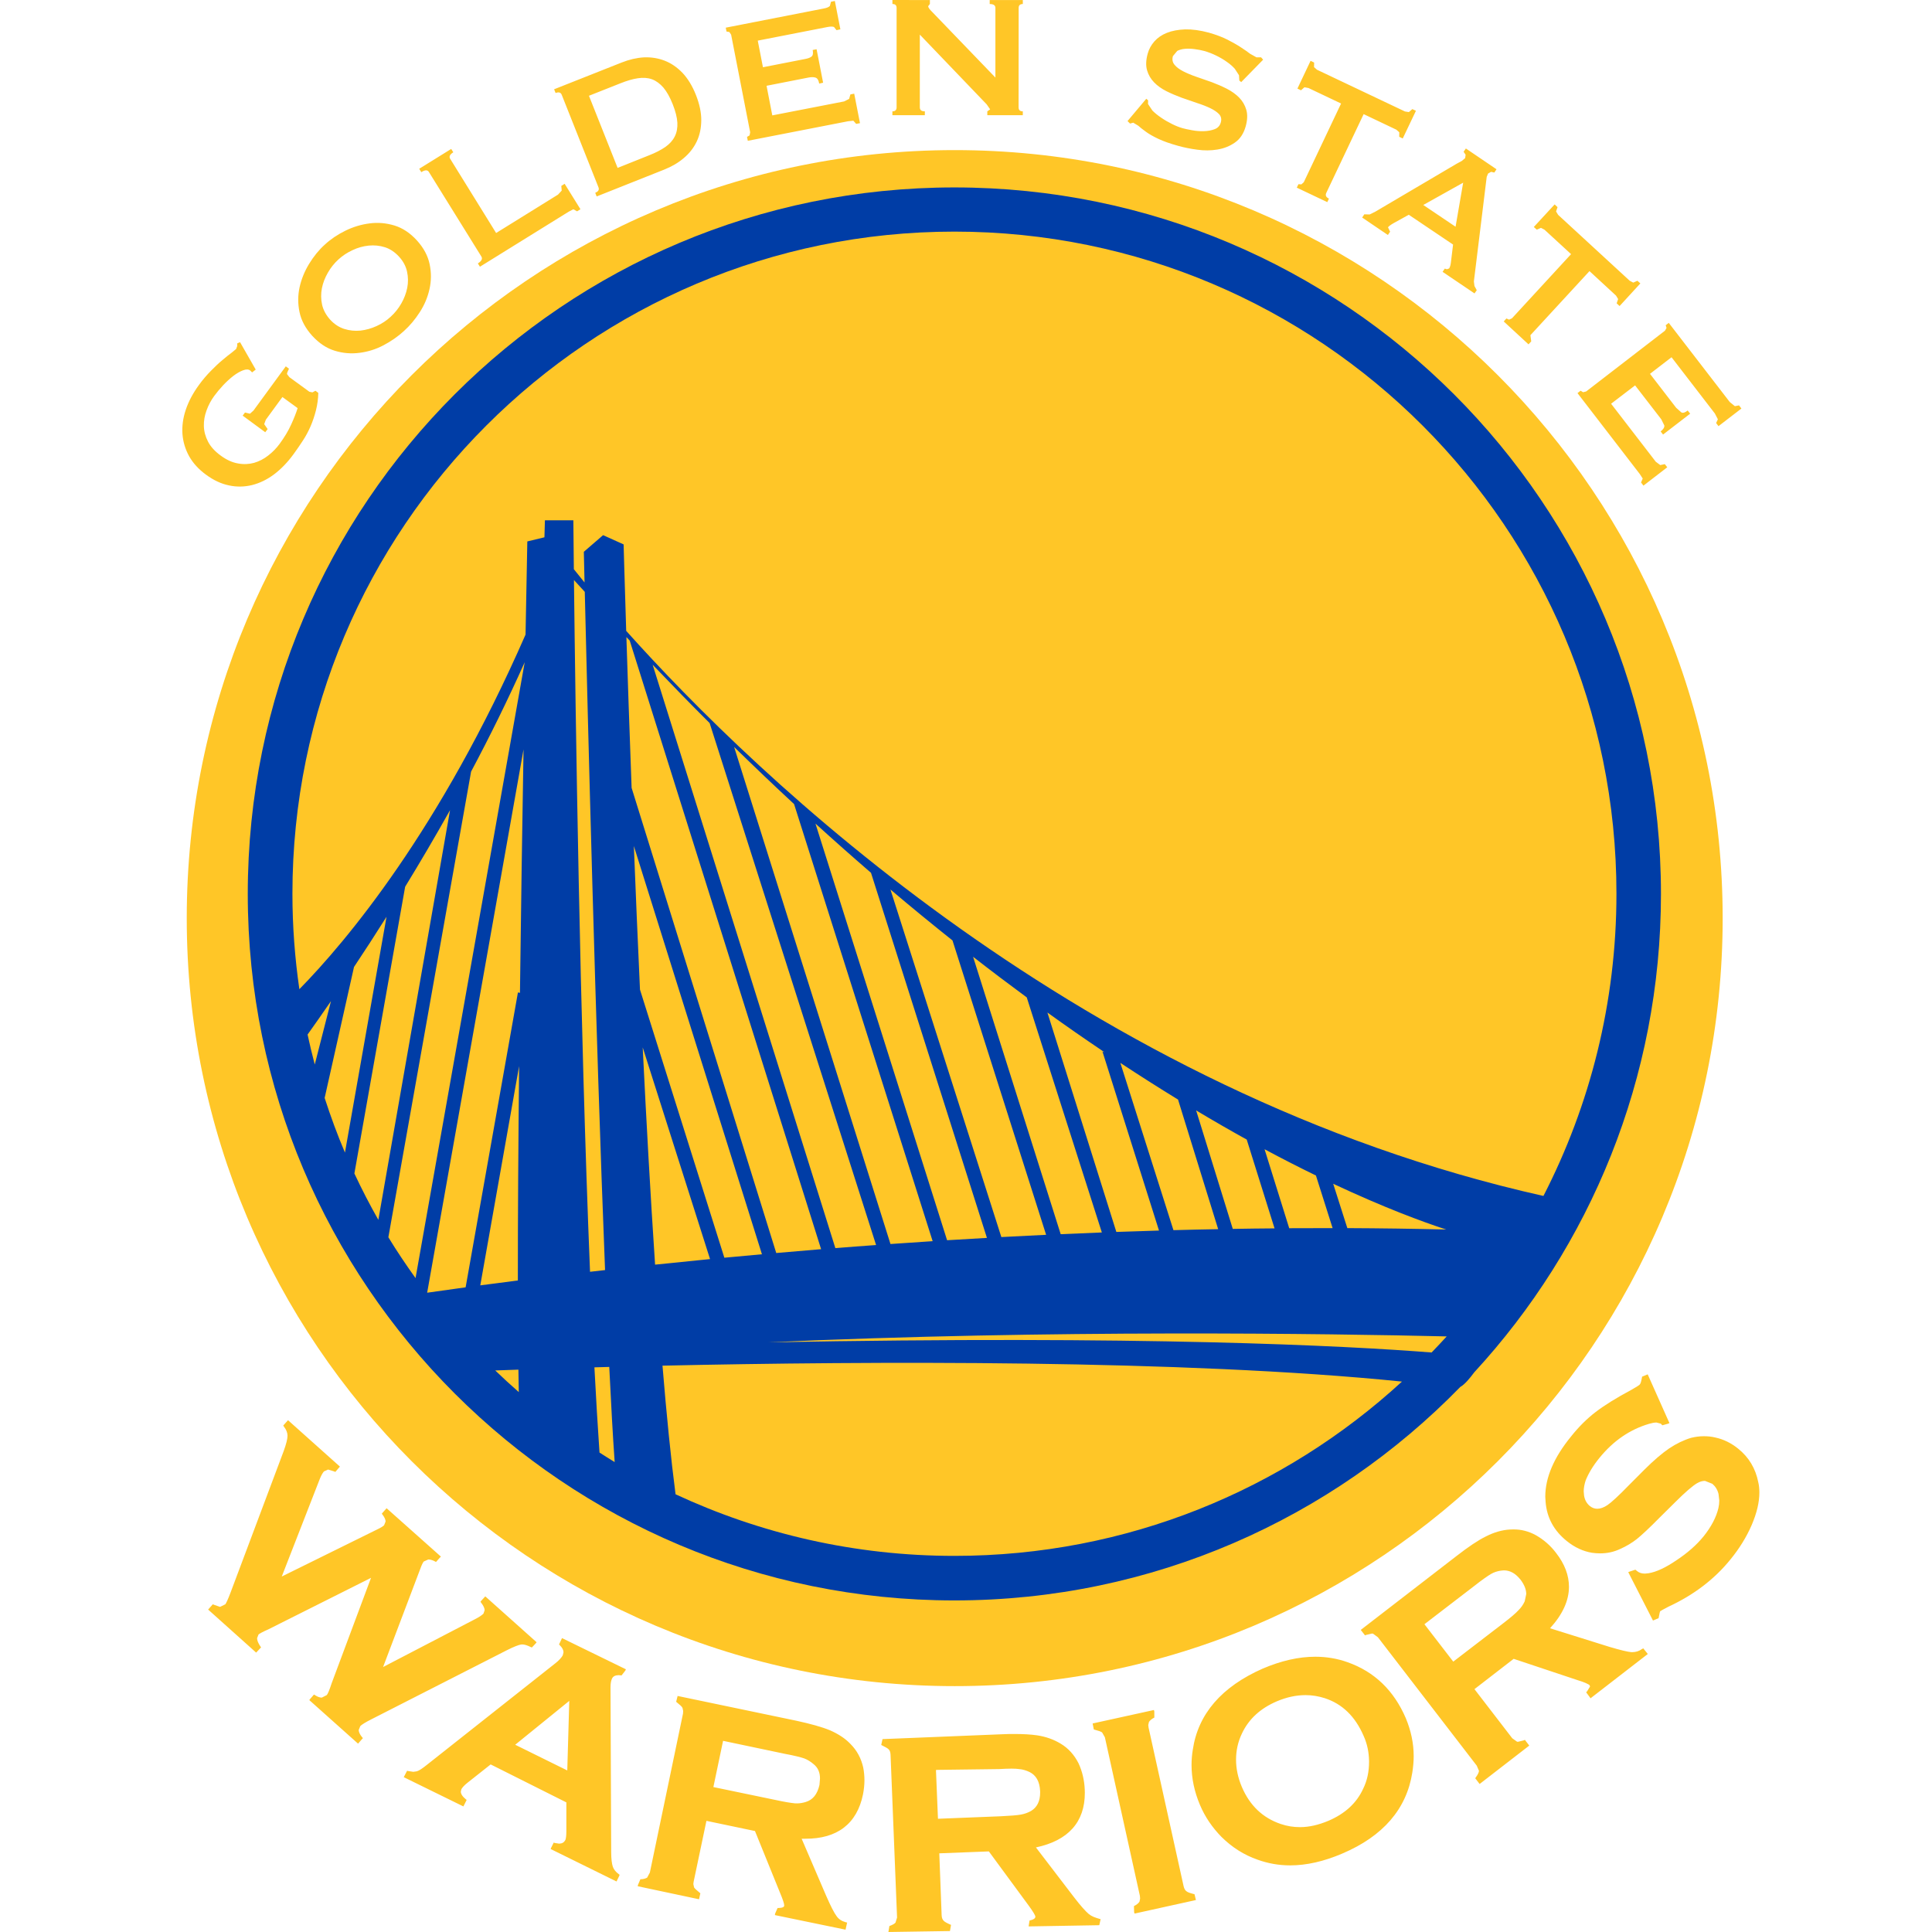 <svg version="1.1" id="Layer_1" xmlns="http://www.w3.org/2000/svg" xmlns:xlink="http://www.w3.org/1999/xlink" x="0px" y="0px" viewBox="0 0 200 200" enable-background="new 0 0 200 200" xml:space="preserve" preserveAspectRatio="xMidYMid">
<g>
	<path fill="#FFC627" d="M38.489,177.958l13.977-7.125c0.736-0.374,1.24-0.558,1.469-0.591l0.121-0.011
		c0.212,0,0.523,0.083,0.906,0.281l0.099,0.033l0.393-0.417l0.097-0.124l-5.314-4.748l-0.418,0.454l-0.079,0.108l0.079,0.108
		c0.244,0.314,0.35,0.582,0.35,0.763l-0.12,0.352c-0.15,0.157-0.462,0.373-0.952,0.617l-9.44,4.911l3.844-10.146
		c0.154-0.428,0.286-0.688,0.365-0.774l0.471-0.214c0.194,0,0.43,0.062,0.707,0.208l0.089,0.054l0.39-0.438l0.121-0.119
		l-5.623-5.008l-0.406,0.455l-0.091,0.114l0.073,0.092c0.225,0.293,0.319,0.533,0.319,0.715l-0.153,0.379
		c-0.05,0.075-0.318,0.254-0.746,0.454l-9.849,4.86l3.926-10.073c0.161-0.401,0.317-0.672,0.442-0.807l0.425-0.195l0.636,0.195
		l0.115,0.054l0.382-0.444l0.096-0.108l-5.375-4.805l-0.418,0.469l-0.075,0.092l0.072,0.103c0.259,0.33,0.371,0.656,0.371,0.947
		c0,0.309-0.13,0.845-0.389,1.564l-5.52,14.7c-0.26,0.699-0.48,1.132-0.528,1.181l-0.547,0.27l-0.635-0.219l-0.115-0.051
		l-0.384,0.436l-0.1,0.111l4.971,4.456l0.427-0.455l0.083-0.087l-0.071-0.098c-0.244-0.368-0.342-0.628-0.342-0.853l0.149-0.382
		c0.06-0.06,0.403-0.268,0.992-0.52l10.654-5.344l-4.077,10.915c-0.228,0.704-0.414,1.14-0.51,1.224l-0.508,0.26
		c-0.199,0-0.429-0.076-0.696-0.249l-0.115-0.07l-0.39,0.449l-0.096,0.125l5.049,4.51l0.405-0.466l0.1-0.108l-0.083-0.087
		c-0.256-0.314-0.354-0.563-0.354-0.758l0.165-0.4C37.416,178.554,37.823,178.289,38.489,177.958z M57.92,170.129l-0.049,0.095
		l0.077,0.091c0.266,0.257,0.386,0.501,0.386,0.734l-0.08,0.319c-0.127,0.217-0.374,0.514-0.779,0.826l-13.254,10.479
		c-0.486,0.39-0.835,0.628-1.072,0.693l-0.362,0.051l-0.516-0.076l-0.13-0.03l-0.271,0.52l-0.073,0.141L47.97,187l0.285-0.563
		l0.053-0.113l-0.1-0.076c-0.356-0.29-0.505-0.561-0.505-0.78l0.059-0.252c0.09-0.16,0.278-0.385,0.612-0.65l2.419-1.914l7.836,3.93
		v3.016c0,0.433-0.046,0.742-0.101,0.877c-0.144,0.255-0.321,0.365-0.638,0.379l-0.466-0.07l-0.101-0.043l-0.271,0.541L57,191.408
		l6.822,3.362l0.27-0.557l0.05-0.13l-0.091-0.076c-0.317-0.23-0.513-0.487-0.611-0.763c-0.1-0.296-0.17-0.801-0.17-1.516
		l-0.07-17.061c0-0.392,0.057-0.706,0.16-0.912c0.115-0.219,0.302-0.328,0.67-0.344l0.315,0.027l0.387-0.498l0.062-0.135
		l-6.614-3.229L57.92,170.129z M58.724,183.275l-5.391-2.659l5.598-4.542L58.724,183.275z M88.051,180.546
		c-0.559-0.593-1.271-1.045-2.125-1.424c-0.856-0.352-2.01-0.671-3.492-0.993l-12.288-2.564l-0.15,0.604
		c0.405,0.333,0.593,0.49,0.655,0.631l0.07,0.319l-0.018,0.279l-3.43,16.451l-0.28,0.52c-0.134,0.081-0.358,0.168-0.703,0.173
		l-0.245,0.58l-0.027,0.141l6.347,1.348l0.135-0.618c-0.378-0.319-0.558-0.471-0.647-0.601l-0.078-0.352l0.029-0.238l1.326-6.308
		l5.025,1.053l2.615,6.445c0.277,0.663,0.421,1.099,0.41,1.256v0.052c-0.031,0.111-0.161,0.206-0.567,0.214h-0.117l-0.256,0.579
		l-0.024,0.157l7.316,1.51l0.129-0.592l0.033-0.144l-0.148-0.035c-0.408-0.117-0.716-0.306-0.938-0.625
		c-0.246-0.319-0.608-1.029-1.071-2.084l-2.551-5.935h0.381c3.293,0.016,5.348-1.54,5.97-4.589c0.095-0.49,0.15-0.988,0.15-1.459
		c0-0.447-0.042-0.891-0.126-1.326C89.15,182.033,88.72,181.217,88.051,180.546z M84.831,184.78
		c-0.228,0.977-0.688,1.543-1.435,1.765c-0.277,0.081-0.574,0.141-0.877,0.141l-0.233-0.006c-0.398-0.038-1.088-0.146-2.047-0.357
		l-6.39-1.327l1.003-4.786l6.384,1.343c1.002,0.184,1.674,0.36,2.03,0.482c0.34,0.135,0.655,0.328,0.958,0.59
		c0.445,0.358,0.662,0.84,0.662,1.484L84.831,184.78z M111.163,196.375l-3.925-5.13c3.343-0.704,5.071-2.626,5.063-5.658
		l-0.008-0.325c-0.041-0.975-0.255-1.884-0.642-2.723c-0.436-0.866-1.053-1.564-1.86-2.041c-0.709-0.428-1.505-0.715-2.422-0.856
		c-0.65-0.095-1.444-0.14-2.374-0.14c-0.391,0-0.813,0.005-1.246,0.027l-12.391,0.504l-0.133,0.606
		c0.441,0.222,0.669,0.336,0.784,0.469c0.1,0.095,0.173,0.287,0.181,0.566l0.671,16.774v0.064l-0.159,0.515
		c-0.082,0.111-0.305,0.238-0.633,0.357L91.968,200l6.37-0.098l0.112-0.638c-0.452-0.195-0.65-0.309-0.762-0.428
		c-0.119-0.114-0.198-0.298-0.21-0.569l-0.243-6.41l5.13-0.2l4.117,5.599c0.466,0.625,0.699,1.05,0.699,1.142v0.016
		c0,0.147-0.13,0.293-0.604,0.401l-0.095,0.607l7.315-0.125l0.138-0.623c-0.588-0.163-0.932-0.292-1.232-0.541
		C112.414,197.891,111.878,197.312,111.163,196.375z M91.5,180.178l0.001-0.005l0.429-0.011L91.5,180.178z M92.132,199.843h-0.002
		l0.002-0.003V199.843z M106.637,199.264l0.008-0.014v0.014H106.637z M106.74,187.466c-0.32,0.184-0.683,0.311-1.059,0.379
		c-0.384,0.073-1.077,0.124-2.062,0.173l-6.521,0.26l-0.208-5.052l0.241-0.011l6.301-0.081c0.495-0.027,0.912-0.046,1.281-0.046
		c0.341,0,0.606,0.019,0.787,0.046c0.363,0.027,0.729,0.14,1.077,0.303c0.669,0.331,1.051,0.969,1.096,1.971l0.003,0.149
		C107.673,186.483,107.354,187.087,106.74,187.466z M122.826,195.785c-0.138-0.089-0.241-0.268-0.301-0.533l-3.625-16.409
		l-0.032-0.276l0.072-0.312c0.082-0.135,0.268-0.308,0.558-0.454l-0.005-0.628l-0.038-0.154l-6.345,1.394l0.121,0.62
		c0.501,0.139,0.728,0.212,0.858,0.306l0.287,0.503l3.625,16.416l0.022,0.282l-0.063,0.319c-0.081,0.135-0.26,0.306-0.574,0.46
		l0.019,0.631l0.046,0.143l6.351-1.402l-0.146-0.601C123.186,195.971,122.956,195.896,122.826,195.785z M139.502,172.073
		c-1.053-0.379-2.188-0.569-3.344-0.569c-1.711,0-3.522,0.412-5.431,1.224c-4.255,1.876-6.7,4.689-7.249,8.403
		c-0.087,0.525-0.13,1.056-0.13,1.562c0,1.419,0.297,2.785,0.866,4.139c0.533,1.27,1.294,2.366,2.239,3.33
		c1.085,1.072,2.328,1.866,3.744,2.356c1.067,0.384,2.188,0.585,3.362,0.585c1.689,0,3.481-0.406,5.382-1.218
		c4.237-1.798,6.676-4.621,7.266-8.419c0.087-0.577,0.138-1.131,0.138-1.667c0-1.36-0.29-2.664-0.812-3.923
		C144.299,174.997,142.28,173.053,139.502,172.073z M141.724,182.377c0,1.002-0.184,1.928-0.606,2.785
		c-0.683,1.495-1.884,2.596-3.617,3.333c-1.013,0.422-1.982,0.65-2.924,0.65c-0.683,0-1.343-0.103-2.009-0.331
		c-1.841-0.628-3.181-1.895-4.007-3.817c-0.417-0.98-0.606-1.924-0.606-2.837c0-0.924,0.189-1.836,0.612-2.716
		c0.709-1.497,1.906-2.596,3.617-3.327c1.01-0.428,2.003-0.639,2.972-0.639c0.656,0,1.319,0.106,1.976,0.314
		c1.824,0.596,3.156,1.887,4.031,3.909c0.376,0.834,0.547,1.692,0.56,2.599V182.377z M170.115,170.638l-0.138,0.07
		c-0.311,0.228-0.639,0.317-0.999,0.322h-0.103c-0.373-0.03-1.145-0.214-2.254-0.544l-6.162-1.928
		c1.299-1.424,1.96-2.864,1.96-4.293c0-1.194-0.45-2.371-1.327-3.495c-0.585-0.78-1.302-1.394-2.106-1.849
		c-0.742-0.406-1.521-0.606-2.336-0.596l-0.36,0.011c-0.804,0.049-1.627,0.287-2.448,0.704c-0.831,0.406-1.83,1.08-3.04,2.02
		l-9.938,7.669l0.382,0.485l0.057,0.081l0.111-0.046l0.604-0.144l0.116,0.011l0.507,0.373l10.233,13.292l0.227,0.531v0.03
		c-0.016,0.138-0.112,0.366-0.325,0.649l-0.059,0.095l0.357,0.466l0.098,0.125l5.138-3.974l-0.379-0.493l-0.07-0.103l-0.114,0.055
		l-0.596,0.146l-0.102-0.006l-0.499-0.355l-3.914-5.087l4.059-3.137l6.619,2.207c0.747,0.217,1.202,0.46,1.237,0.519l0.052,0.138
		l-0.319,0.517l-0.088,0.081l0.371,0.498l0.084,0.125l5.929-4.586l-0.385-0.479L170.115,170.638z M157.837,165.77
		c-0.154,0.336-0.363,0.644-0.644,0.92c-0.27,0.298-0.801,0.755-1.57,1.343l-5.182,3.979l-2.985-3.874l5.178-3.974
		c0.774-0.614,1.359-1.01,1.693-1.216c0.319-0.189,0.676-0.303,1.037-0.355l0.308-0.03c0.65,0,1.218,0.312,1.749,0.986
		c0.384,0.515,0.574,1.004,0.574,1.47L157.837,165.77z M182.015,153.437c-0.276-1.408-0.966-2.578-2.087-3.476
		c-0.704-0.568-1.489-0.963-2.35-1.148c-0.412-0.103-0.799-0.135-1.202-0.135c-0.449,0-0.882,0.059-1.318,0.167
		c-0.766,0.233-1.519,0.596-2.271,1.097c-0.731,0.501-1.592,1.232-2.558,2.196l-1.624,1.629c-1.061,1.094-1.806,1.77-2.196,2.036
		c-0.385,0.26-0.747,0.384-1.059,0.384c-0.268,0-0.534-0.087-0.791-0.3c-0.3-0.26-0.508-0.604-0.579-1.086l-0.035-0.417
		c0-0.357,0.076-0.747,0.206-1.142c0.304-0.744,0.772-1.524,1.413-2.309c1.443-1.779,3.156-2.951,5.149-3.539
		c0.287-0.086,0.547-0.135,0.763-0.135l0.45,0.119l0.159,0.168l0.599-0.168l0.135-0.059l-2.252-5.049l-0.136,0.062l-0.441,0.179
		c-0.09,0.493-0.143,0.698-0.241,0.809c-0.022,0.049-0.346,0.26-0.85,0.544c-1.592,0.85-2.81,1.613-3.723,2.309
		c-0.895,0.685-1.751,1.535-2.547,2.537c-1.77,2.168-2.663,4.245-2.663,6.232l0.033,0.525c0.121,1.625,0.861,2.999,2.206,4.071
		c0.804,0.65,1.676,1.053,2.602,1.207c0.276,0.035,0.544,0.06,0.834,0.06c0.729,0,1.417-0.141,2.087-0.46
		c0.642-0.282,1.224-0.634,1.736-1.039c0.498-0.406,1.277-1.124,2.339-2.204l1.608-1.592c1.05-1.053,1.833-1.714,2.266-1.966
		c0.289-0.173,0.566-0.243,0.82-0.243l0.761,0.301c0.295,0.249,0.528,0.587,0.641,1.045l0.079,0.69c0,0.255-0.027,0.509-0.09,0.786
		c-0.227,0.95-0.741,1.932-1.531,2.918c-0.737,0.907-1.688,1.735-2.813,2.479c-1.134,0.774-2.101,1.216-2.893,1.343l-0.374,0.037
		c-0.347,0-0.609-0.092-0.834-0.284l-0.151-0.122l-0.59,0.195l-0.147,0.059l2.561,5.011l0.579-0.247
		c0.095-0.462,0.136-0.698,0.174-0.722c0.01-0.006,0.333-0.208,0.858-0.471c2.602-1.204,4.751-2.834,6.411-4.889
		c0.939-1.145,1.67-2.347,2.196-3.56c0.525-1.235,0.796-2.334,0.796-3.379C182.126,154.132,182.099,153.778,182.015,153.437z"/>
	<path fill="#FFC627" d="M178.33,95.059c0,43.899-35.583,79.488-79.497,79.488c-43.912,0-79.501-35.588-79.501-79.488
		c0-43.905,35.59-79.52,79.501-79.52C142.748,15.539,178.33,51.155,178.33,95.059"/>
	<path fill="#003DA6" d="M152.61,142.067c12.001-13.027,19.332-30.418,19.332-49.53c0-40.407-32.746-73.134-73.144-73.134
		c-40.4,0-73.149,32.727-73.149,73.134c0,40.402,32.749,73.139,73.149,73.139c20.538,0,39.088-8.473,52.374-22.103
		C151.614,143.328,152.147,142.695,152.61,142.067z M79.528,138.959c29.223-1.337,58.195-0.899,70.233-0.614
		c-0.509,0.566-1.036,1.112-1.562,1.664C139.255,139.306,118.37,138.228,79.528,138.959z M36.647,100.1
		c1.065-1.6,2.19-3.33,3.365-5.195l-4.303,24.41c-0.784-1.843-1.477-3.733-2.101-5.658L36.647,100.1z M32.584,110.198
		c-0.272-1.029-0.519-2.06-0.743-3.102c0.713-1.002,1.52-2.147,2.421-3.46L32.584,110.198z M41.941,91.795
		c1.523-2.491,3.085-5.138,4.647-7.926l-7.422,42.407c-0.887-1.562-1.715-3.159-2.48-4.799L41.941,91.795z M48.767,79.877
		c1.937-3.633,3.812-7.439,5.551-11.326L43.017,132.31c-0.983-1.375-1.931-2.78-2.813-4.229L48.767,79.877z M59.416,60.045
		c0.375,0.411,0.745,0.812,1.12,1.223c0.276,11.695,1.125,45.827,2.099,70.21c-0.531,0.057-1.04,0.116-1.555,0.176
		C60.025,105.926,59.568,73.408,59.416,60.045z M114.09,108.758l0.03,0.103l0.008,0.002l-0.033-0.1
		c0.078,0.054,0.163,0.111,0.242,0.165l-0.208-0.065l5.85,18.523c-1.483,0.041-2.953,0.089-4.415,0.143l-7.136-22.713
		C110.367,106.213,112.249,107.518,114.09,108.758z M139.475,127.134l-1.462-4.591c5.282,2.479,9.272,3.947,11.695,4.737
		C146.275,127.196,142.862,127.15,139.475,127.134z M136.224,121.687l1.727,5.447c-1.5-0.003-3,0-4.492,0.011l-2.552-8.176
		C132.785,119.976,134.561,120.881,136.224,121.687z M129.06,117.967l2.88,9.194c-1.449,0.011-2.891,0.027-4.323,0.054
		l-3.793-12.264C125.641,116.037,127.393,117.047,129.06,117.967z M121.949,113.826l4.155,13.417
		c-1.554,0.027-3.097,0.059-4.629,0.103l-5.496-17.315C118.042,111.389,120.035,112.656,121.949,113.826z M106.288,103.249
		l7.775,24.335c-1.435,0.054-2.85,0.113-4.261,0.179l-9.069-28.718C102.625,100.52,104.474,101.911,106.288,103.249z M98.602,97.355
		l9.692,30.472c-1.562,0.073-3.105,0.152-4.635,0.233l-11.48-35.978C94.365,93.936,96.504,95.682,98.602,97.355z M90.165,90.352
		l12.002,37.795c-1.389,0.079-2.767,0.157-4.125,0.241L84.417,85.259C86.361,87.027,88.278,88.725,90.165,90.352z M82.203,83.24
		l14.344,45.245c-1.474,0.095-2.93,0.192-4.366,0.295L75.997,77.327C78.091,79.368,80.165,81.353,82.203,83.24z M73.462,74.853
		l17.23,54.032c-1.427,0.1-2.83,0.208-4.216,0.32L67.564,68.816C69.55,70.89,71.52,72.921,73.462,74.853z M65.188,66.315L85,129.316
		c-1.578,0.13-3.124,0.26-4.643,0.395L65.384,81.559c-0.225-6.045-0.406-11.405-0.54-15.61
		C64.959,66.071,65.074,66.19,65.188,66.315z M53.826,102.775l-0.21-0.035l-5.414,30.523c-1.512,0.206-2.839,0.393-3.982,0.558
		l9.976-56.239C54.069,85.132,53.934,93.925,53.826,102.775z M65.617,87.582l13.259,42.259c-1.323,0.119-2.619,0.238-3.891,0.357
		l-8.734-27.754C66.016,97.328,65.803,92.317,65.617,87.582z M66.533,108.428l6.97,21.912c-1.968,0.192-3.859,0.384-5.689,0.576
		C67.336,123.772,66.909,116.083,66.533,108.428z M49.719,133.06l4.02-22.7c-0.083,7.976-0.135,15.669-0.131,22.194
		C52.211,132.732,50.927,132.9,49.719,133.06z M53.665,141.786c0.011,0.82,0.026,1.597,0.04,2.322
		c-0.831-0.726-1.644-1.473-2.438-2.239C51.991,141.845,52.771,141.817,53.665,141.786z M61.534,141.547
		c0.497-0.016,1.02-0.027,1.536-0.043c0.186,3.861,0.374,7.201,0.56,9.849c-0.531-0.319-1.049-0.655-1.57-0.985
		C61.874,147.654,61.698,144.692,61.534,141.547z M98.801,23.977c37.855,0,68.533,30.688,68.533,68.543
		c0,11.272-2.736,21.901-7.558,31.284c-47.667-10.672-81.642-43.621-94.952-58.497c-0.175-5.545-0.267-8.95-0.267-8.95l-2.125-0.958
		l-1.994,1.722c0,0,0.026,1.164,0.073,3.175c-0.457-0.56-0.812-1.004-1.107-1.373c-0.035-3.202-0.051-5.062-0.051-5.062H56.41
		l-0.05,1.76l-1.772,0.428c0,0-0.074,3.72-0.184,9.643C45.555,85.922,35.82,97.48,30.99,102.401
		c-0.466-3.227-0.718-6.524-0.718-9.881C30.272,54.666,60.952,23.977,98.801,23.977z M69.933,154.687
		c-0.48-3.676-0.931-8.203-1.352-13.314c21.292-0.466,53.936-0.649,76.549,1.648c-12.199,11.199-28.463,18.043-46.329,18.043
		C88.485,161.066,78.708,158.77,69.933,154.687z"/>
	<path fill="#FFC627" d="M32.34,40.618l-0.314-0.065l-2.071-1.511l-0.245-0.319c-0.004-0.098,0.066-0.284,0.205-0.553l-0.33-0.246
		l-3.347,4.578l-0.361,0.325l-0.517-0.124l-0.238,0.325l2.337,1.716l0.247-0.325l-0.356-0.512l0.17-0.46l1.715-2.347l1.576,1.148
		c-0.154,0.493-0.374,1.056-0.668,1.695c-0.288,0.644-0.686,1.305-1.196,2.003c-0.332,0.452-0.726,0.856-1.181,1.208
		c-0.449,0.355-0.938,0.606-1.463,0.758c-0.52,0.141-1.077,0.173-1.672,0.062c-0.585-0.1-1.181-0.371-1.778-0.809
		c-0.607-0.439-1.053-0.931-1.319-1.451c-0.271-0.525-0.417-1.066-0.429-1.613c-0.014-0.542,0.079-1.088,0.279-1.622
		c0.196-0.539,0.459-1.036,0.792-1.489c0.267-0.365,0.577-0.734,0.923-1.11c0.349-0.366,0.702-0.691,1.057-0.967
		c0.359-0.271,0.696-0.466,1.008-0.579c0.311-0.119,0.558-0.119,0.741,0.022l0.192,0.195l0.376-0.292l-1.622-2.837l-0.288,0.119
		l-0.007,0.284l-0.116,0.306l-0.461,0.379c-0.262,0.195-0.575,0.441-0.944,0.755c-0.371,0.306-0.77,0.679-1.198,1.121
		c-0.43,0.436-0.843,0.913-1.234,1.454c-0.627,0.855-1.083,1.716-1.373,2.583c-0.29,0.866-0.399,1.711-0.341,2.517
		c0.064,0.809,0.295,1.576,0.694,2.296c0.406,0.715,0.99,1.359,1.763,1.917c0.77,0.563,1.553,0.931,2.361,1.096
		c0.8,0.173,1.597,0.155,2.385-0.035c0.785-0.2,1.543-0.558,2.274-1.105c0.724-0.547,1.405-1.245,2.026-2.101
		c0.324-0.439,0.636-0.904,0.947-1.375c0.313-0.471,0.583-0.98,0.815-1.511c0.229-0.533,0.416-1.094,0.559-1.668
		c0.146-0.579,0.223-1.175,0.238-1.784l-0.295-0.219L32.34,40.618z M43.156,24.887c-0.702-0.771-1.482-1.286-2.331-1.545
		c-0.847-0.255-1.706-0.33-2.563-0.216c-0.864,0.108-1.699,0.362-2.499,0.752c-0.811,0.398-1.521,0.874-2.133,1.44
		c-0.618,0.555-1.156,1.218-1.628,1.992c-0.467,0.763-0.796,1.565-0.986,2.414c-0.185,0.842-0.193,1.706-0.011,2.577
		c0.176,0.861,0.613,1.684,1.32,2.464c0.702,0.763,1.482,1.288,2.328,1.543c0.849,0.26,1.706,0.33,2.57,0.216
		c0.862-0.108,1.684-0.365,2.475-0.78c0.786-0.417,1.489-0.902,2.107-1.467c0.615-0.553,1.164-1.205,1.65-1.96
		c0.484-0.747,0.82-1.548,1.007-2.393c0.192-0.85,0.196-1.706,0.014-2.574C44.296,26.481,43.857,25.658,43.156,24.887z M42.156,29.8
		c-0.112,0.563-0.319,1.105-0.618,1.624c-0.302,0.525-0.67,0.98-1.095,1.364c-0.422,0.395-0.907,0.715-1.455,0.964
		c-0.547,0.252-1.105,0.406-1.673,0.471c-0.571,0.055-1.128,0-1.681-0.173c-0.548-0.176-1.035-0.498-1.464-0.967
		c-0.425-0.479-0.705-0.994-0.829-1.551c-0.122-0.563-0.126-1.126-0.018-1.692c0.111-0.561,0.32-1.096,0.624-1.622
		c0.299-0.519,0.663-0.975,1.088-1.359c0.422-0.39,0.907-0.709,1.46-0.964c0.544-0.26,1.101-0.411,1.672-0.471
		c0.573-0.054,1.13-0.005,1.683,0.171c0.544,0.176,1.031,0.506,1.46,0.977c0.43,0.466,0.704,0.985,0.827,1.543
		C42.26,28.68,42.267,29.243,42.156,29.8z M58.106,19.243l0.042,0.487l-0.384,0.417l-6.405,3.974l-4.754-7.678
		c-0.143-0.228-0.038-0.455,0.322-0.68l-0.218-0.344l-3.312,2.052l0.217,0.352c0.382-0.246,0.65-0.252,0.787-0.016l5.433,8.752
		c0.141,0.225,0.022,0.466-0.365,0.712l0.215,0.341l9.175-5.69l0.496-0.26l0.384,0.216l0.35-0.216l-1.636-2.634L58.106,19.243z
		 M70.648,7.539c-0.56-0.577-1.173-0.999-1.847-1.259c-0.674-0.26-1.392-0.373-2.146-0.341c-0.758,0.044-1.521,0.225-2.296,0.531
		l-6.998,2.772l0.155,0.387c0.315-0.127,0.533-0.067,0.633,0.184l3.804,9.578c0.098,0.252-0.01,0.436-0.336,0.566l0.15,0.379
		l7.001-2.783c0.769-0.308,1.446-0.698,2.025-1.196c0.579-0.487,1.022-1.059,1.332-1.708c0.312-0.655,0.463-1.389,0.47-2.195
		c0.007-0.801-0.181-1.678-0.551-2.62C71.671,8.89,71.205,8.132,70.648,7.539z M69.846,14.137c-0.207,0.411-0.537,0.774-0.98,1.085
		c-0.449,0.306-1.004,0.596-1.666,0.853l-3.265,1.305l-2.967-7.466l3.268-1.294c0.66-0.265,1.261-0.441,1.795-0.519
		c0.54-0.081,1.023-0.051,1.467,0.108c0.432,0.16,0.827,0.455,1.179,0.861c0.352,0.42,0.671,0.985,0.962,1.719
		c0.291,0.739,0.452,1.367,0.482,1.914C70.146,13.238,70.06,13.717,69.846,14.137z M88.033,9.773l-0.133,0.466l-0.514,0.26
		l-7.438,1.446L79.354,8.88l4.36-0.856c0.295-0.054,0.539-0.049,0.719,0.014c0.187,0.062,0.31,0.268,0.371,0.615l0.404-0.092
		l-0.675-3.465L84.13,5.176c0.065,0.339,0.024,0.568-0.122,0.682c-0.146,0.114-0.367,0.195-0.664,0.249l-4.364,0.855l-0.537-2.756
		l7.211-1.408c0.308-0.06,0.541-0.06,0.68-0.005l0.264,0.33l0.397-0.087l-0.571-2.935l-0.401,0.081L85.91,0.612
		c-0.107,0.125-0.321,0.209-0.632,0.268L75.13,2.864l0.077,0.4l0.295,0.049l0.184,0.276l1.971,10.103l-0.061,0.325l-0.264,0.152
		l0.081,0.406l10.374-2.022l0.552-0.059l0.29,0.33l0.397-0.073l-0.598-3.054L88.033,9.773z M102.453,0.417
		c0.395,0,0.591,0.133,0.591,0.404v7.209l-6.508-6.757c-0.305-0.292-0.453-0.509-0.452-0.628l0.178-0.236V0.006L92.382,0
		l0.004,0.417c0.282-0.008,0.43,0.127,0.43,0.404v10.3c-0.005,0.271-0.148,0.406-0.434,0.406l-0.002,0.401h3.357l0.006-0.401
		c-0.351,0-0.523-0.13-0.523-0.414V3.584l6.919,7.217l0.361,0.519l-0.294,0.206v0.401h3.674l0.002-0.401
		c-0.292,0-0.433-0.13-0.438-0.406l0.008-10.3c0-0.271,0.138-0.404,0.43-0.404V0.006h-3.428V0.417z M121.868,5.268
		c0.225-0.114,0.492-0.19,0.798-0.214c0.303-0.024,0.634-0.019,0.991,0.03c0.363,0.043,0.699,0.111,1.016,0.195
		c0.43,0.125,0.836,0.282,1.236,0.479c0.401,0.195,0.764,0.409,1.094,0.647c0.327,0.224,0.6,0.468,0.823,0.714l0.436,0.672
		l0.032,0.547l0.197,0.16l2.269-2.32l-0.214-0.244l-0.471,0.005l-0.662-0.371c-0.255-0.198-0.569-0.414-0.945-0.66
		c-0.382-0.255-0.837-0.509-1.373-0.788c-0.536-0.276-1.191-0.52-1.96-0.742c-0.906-0.244-1.722-0.352-2.447-0.336
		c-0.731,0.027-1.365,0.146-1.89,0.357c-0.536,0.214-0.963,0.509-1.299,0.888c-0.33,0.379-0.558,0.796-0.682,1.24
		c-0.19,0.672-0.216,1.251-0.076,1.743c0.141,0.482,0.384,0.902,0.731,1.256c0.349,0.363,0.777,0.661,1.278,0.915
		c0.502,0.249,1.026,0.471,1.565,0.671c0.541,0.195,1.078,0.379,1.6,0.552c0.528,0.168,0.991,0.352,1.383,0.539
		c0.395,0.192,0.696,0.398,0.909,0.625c0.206,0.233,0.266,0.52,0.168,0.85c-0.093,0.338-0.303,0.568-0.633,0.693
		c-0.336,0.13-0.707,0.195-1.121,0.208c-0.406,0.011-0.818-0.019-1.224-0.098c-0.395-0.068-0.723-0.141-0.969-0.208
		c-0.341-0.097-0.709-0.238-1.105-0.438c-0.406-0.2-0.775-0.414-1.131-0.661c-0.347-0.233-0.644-0.477-0.893-0.726l-0.457-0.682
		l0.008-0.379l-0.189-0.162l-1.939,2.306l0.257,0.26l0.333-0.092l0.522,0.317c0.186,0.171,0.446,0.374,0.779,0.615
		c0.335,0.249,0.766,0.492,1.302,0.745c0.534,0.252,1.213,0.49,2.047,0.722c0.598,0.168,1.256,0.303,1.973,0.398
		c0.72,0.103,1.416,0.095,2.093-0.016c0.673-0.111,1.278-0.349,1.81-0.723c0.534-0.368,0.907-0.931,1.118-1.687
		c0.181-0.655,0.2-1.227,0.059-1.703c-0.138-0.476-0.384-0.899-0.731-1.256c-0.346-0.355-0.774-0.66-1.275-0.92
		c-0.501-0.254-1.026-0.482-1.567-0.685c-0.539-0.189-1.072-0.376-1.592-0.555c-0.526-0.179-0.981-0.374-1.375-0.574
		c-0.39-0.205-0.688-0.419-0.893-0.677c-0.206-0.249-0.26-0.539-0.165-0.888L121.868,5.268z M137.295,19.973l3.869-8.159
		l3.381,1.608l0.309,0.271l-0.006,0.466l0.364,0.176l1.365-2.867l-0.372-0.173l-0.36,0.308l-0.407-0.065l-9.101-4.318l-0.309-0.268
		l0.011-0.477l-0.369-0.179l-1.361,2.875l0.371,0.176l0.353-0.312l0.417,0.076l3.378,1.605l-3.865,8.154l-0.25,0.219l-0.297-0.024
		l-0.174,0.36l3.157,1.5l0.173-0.366C137.271,20.423,137.179,20.223,137.295,19.973z M151.511,15.712l0.209,0.303l-0.046,0.352
		l-0.344,0.29l-0.542,0.295l-8.416,4.959l-0.588,0.29l-0.552-0.014l-0.222,0.333l2.664,1.806l0.228-0.341l-0.217-0.455
		c0.076-0.103,0.266-0.249,0.571-0.425l1.579-0.874l4.586,3.086l-0.228,1.873c-0.032,0.271-0.094,0.466-0.179,0.596l-0.227,0.089
		l-0.225-0.07l-0.227,0.335l3.305,2.234l0.233-0.33l-0.239-0.439l-0.059-0.471l1.262-10.287l0.065-0.531l0.14-0.349l0.314-0.181
		l0.336,0.076l0.225-0.341l-3.17-2.15L151.511,15.712z M150.68,23.471l-3.343-2.252l4.129-2.307L150.68,23.471z M164.543,28.065
		l2.748,2.537l0.217,0.357l-0.152,0.441l0.303,0.282l2.15-2.342l-0.304-0.276l-0.433,0.192l-0.365-0.192l-7.41-6.822l-0.213-0.352
		l0.152-0.447l-0.301-0.281l-2.155,2.336l0.308,0.279l0.431-0.19l0.365,0.19l2.753,2.531l-6.118,6.643l-0.301,0.138l-0.276-0.122
		l-0.276,0.309l2.566,2.371l0.281-0.308l-0.087-0.639L164.543,28.065z M180.023,41.964l-0.43,0.084l-0.531-0.433l-6.313-8.192
		l-0.316,0.247l0.086,0.278l-0.165,0.287l-8.157,6.289l-0.316,0.079l-0.258-0.157l-0.322,0.249l6.449,8.376l0.303,0.466
		l-0.173,0.411l0.249,0.325l2.464-1.9l-0.249-0.325l-0.477,0.095l-0.461-0.344l-4.626-6.004l2.483-1.9l2.712,3.511l0.317,0.641
		c0.019,0.197-0.105,0.398-0.382,0.617l0.249,0.32l2.807-2.16l-0.257-0.328c-0.271,0.219-0.493,0.284-0.655,0.198l-0.536-0.476
		l-2.712-3.519l2.23-1.717l4.485,5.823l0.312,0.601l-0.181,0.387l0.246,0.322l2.372-1.824L180.023,41.964z"/>
</g>
</svg>
